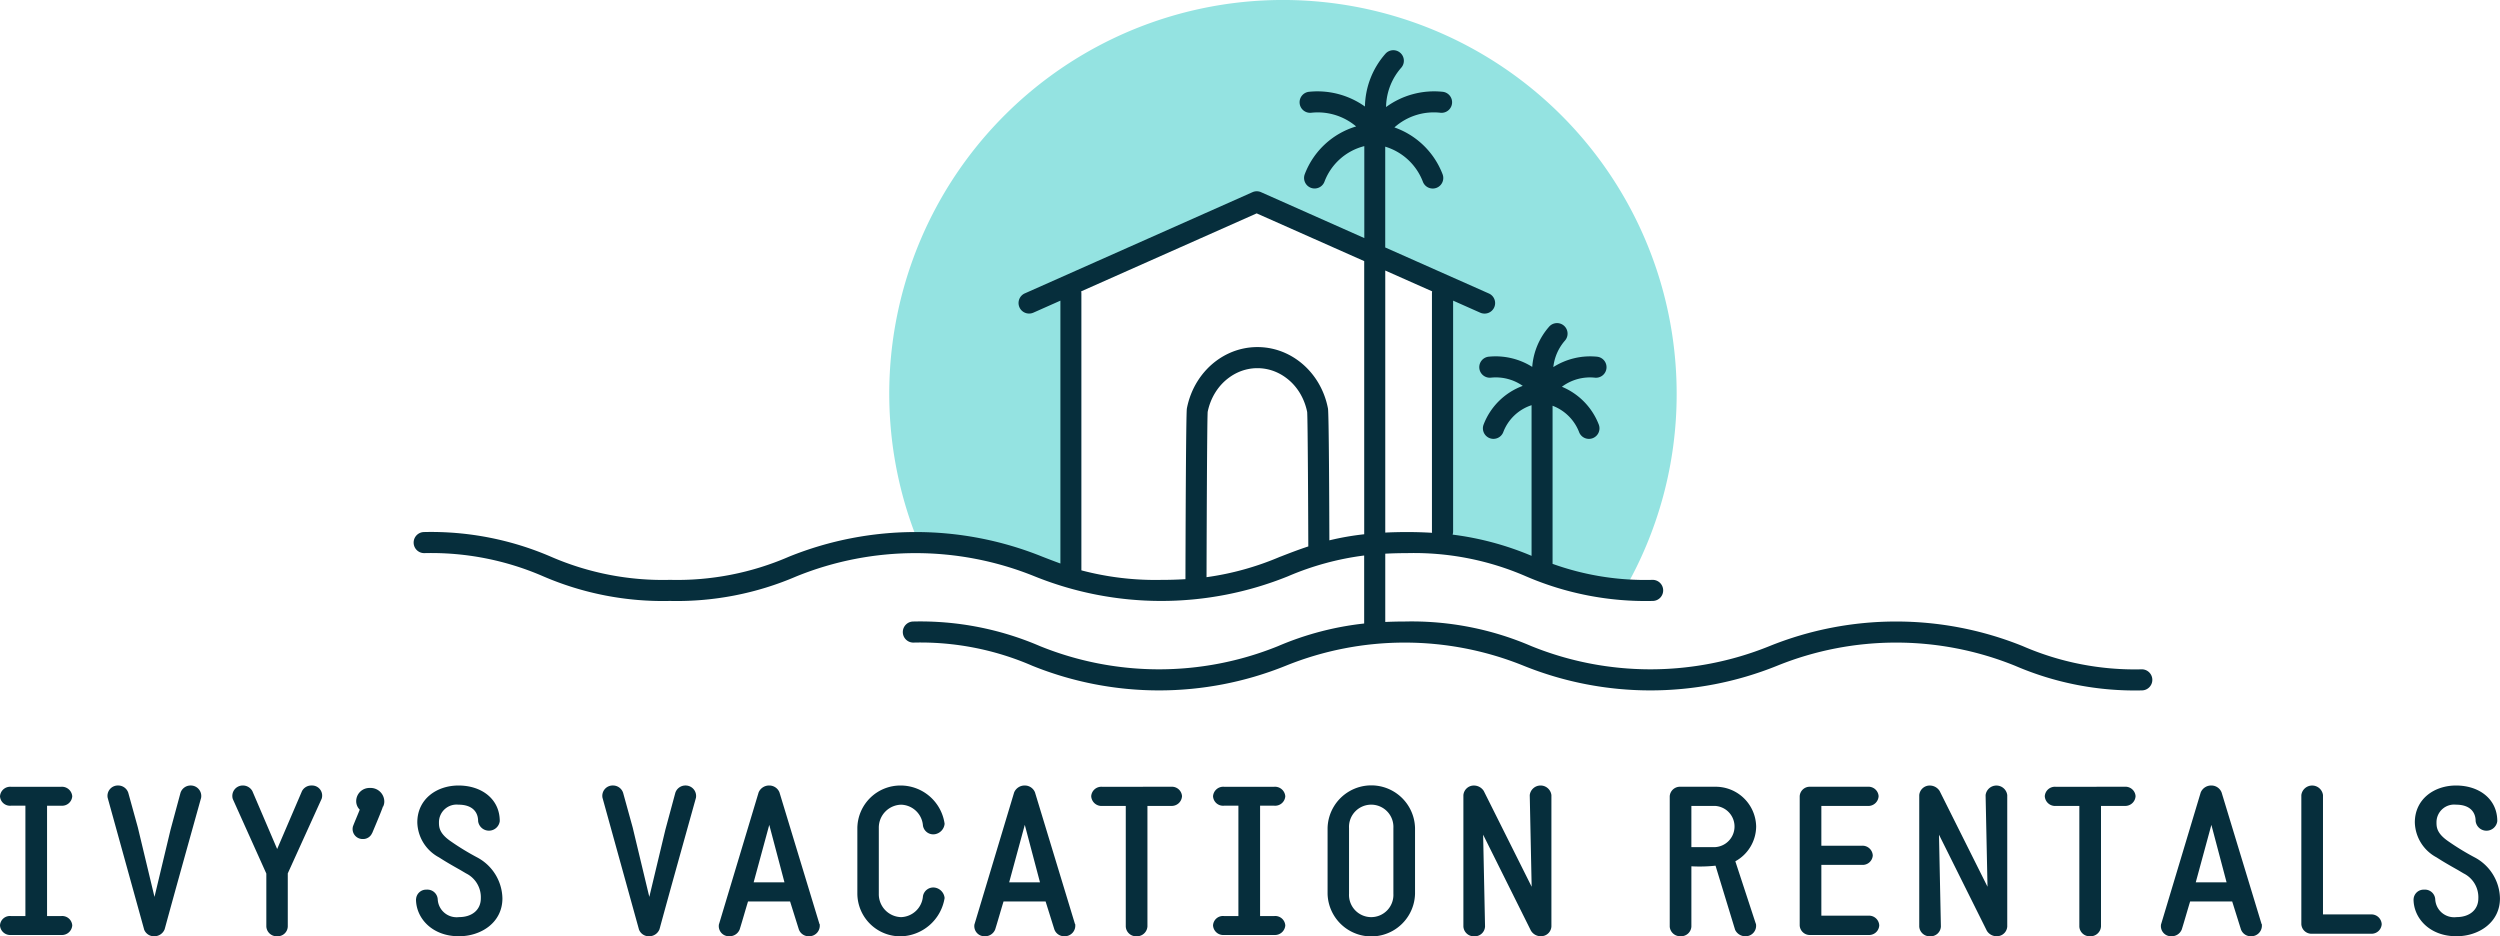 <svg xmlns="http://www.w3.org/2000/svg" width="261.873" height="98.073" viewBox="0 0 261.873 98.073">
  <g id="Logo" transform="translate(0 0)">
    <g id="Logo-2" data-name="Logo">
      <path id="Path_1568" data-name="Path 1568" d="M325.044,41.234a41.045,41.045,0,0,1-5.628,20.809,55.277,55.277,0,0,1-9.58-2.557,56.653,56.653,0,0,0-9.322-2.7c-.677-5.161.233-23.488.037-26.735,0,0-16.232-6.478-19.435-8.709-3.3,1.132-15.449,6.913-19.557,8.93,0,0-.468,20.96.025,30.234-8.315-3.468-15.857-3.426-15.975-3.716a41.24,41.24,0,1,1,79.435-15.556" transform="translate(-149.415 0.001)" fill="#94e3e1"/>
      <path id="Path_1569" data-name="Path 1569" d="M7.568,229.116a1.082,1.082,0,0,1-1.156,1H1.156a1.069,1.069,0,0,1-1.156-1,1.04,1.04,0,0,1,1.156-.982H2.661v-11.56H1.156A1.053,1.053,0,0,1,0,215.593a1.069,1.069,0,0,1,1.156-1H6.412a1.083,1.083,0,0,1,1.156,1,1.066,1.066,0,0,1-1.156.982H4.929v11.56H6.412a1.052,1.052,0,0,1,1.156.982" transform="translate(0 -132.178)" fill="#062e3c"/>
      <path id="Path_1570" data-name="Path 1570" d="M33.14,229.32l-3.817-13.785a1.083,1.083,0,0,1,1.09-1.287,1.114,1.114,0,0,1,1.069.763l1,3.621,1.745,7.285,1.679-7.023,1.047-3.883a1.114,1.114,0,0,1,1.069-.763,1.1,1.1,0,0,1,1.09,1.287c-1.244,4.471-2.6,9.292-3.817,13.763a1.155,1.155,0,0,1-1.069.742,1.1,1.1,0,0,1-1.091-.72" transform="translate(-18.045 -131.968)" fill="#062e3c"/>
      <path id="Path_1571" data-name="Path 1571" d="M72.707,215.667l-3.534,7.786v5.562a1.06,1.06,0,0,1-1.113,1.025,1.08,1.08,0,0,1-1.134-1.025v-5.54l-3.511-7.808a1.09,1.09,0,0,1,1.025-1.418,1.132,1.132,0,0,1,1.025.589l2.595,6.063,2.6-6.063a1.107,1.107,0,0,1,1.025-.589,1.055,1.055,0,0,1,1.025,1.418" transform="translate(-39.028 -131.968)" fill="#062e3c"/>
      <path id="Path_1572" data-name="Path 1572" d="M99.327,216.894v-.044a.372.372,0,0,1-.043.109l.022-.022c-.065.174-.262.72-1.112,2.727v-.022a1.019,1.019,0,0,1-1,.633,1.044,1.044,0,0,1-1-1.353c.219-.567.48-1.156.7-1.723a1.236,1.236,0,0,1-.371-.873,1.388,1.388,0,0,1,1.439-1.4,1.433,1.433,0,0,1,1.505,1.4,1.2,1.2,0,0,1-.131.567" transform="translate(-59.212 -132.388)" fill="#062e3c"/>
      <path id="Path_1573" data-name="Path 1573" d="M113.485,226.158a1.056,1.056,0,0,1,1.112-1,1.083,1.083,0,0,1,1.156,1,1.98,1.98,0,0,0,2.225,1.876c1.4,0,2.29-.785,2.29-1.963a2.785,2.785,0,0,0-1.549-2.617l-.589-.349c-1.439-.807-1.832-1.068-2.247-1.33a4.272,4.272,0,0,1-2.268-3.665c0-2.421,2.006-3.86,4.318-3.86,2.421,0,4.319,1.418,4.319,3.73a1.143,1.143,0,0,1-2.268,0c0-1-.655-1.723-2.051-1.723a1.849,1.849,0,0,0-2.05,1.832c0,.48,0,1.134,1.177,1.963a26.619,26.619,0,0,0,2.77,1.7,4.966,4.966,0,0,1,2.7,4.319c0,2.53-2.225,3.969-4.559,3.969-2.814,0-4.493-1.9-4.493-3.882" transform="translate(-69.902 -131.968)" fill="#062e3c"/>
      <path id="Path_1574" data-name="Path 1574" d="M168.1,229.32l-3.817-13.785a1.083,1.083,0,0,1,1.09-1.287,1.115,1.115,0,0,1,1.069.763l1,3.621,1.745,7.285,1.679-7.023,1.047-3.883a1.114,1.114,0,0,1,1.069-.763,1.1,1.1,0,0,1,1.091,1.287c-1.244,4.471-2.6,9.292-3.817,13.763a1.154,1.154,0,0,1-1.068.742,1.1,1.1,0,0,1-1.09-.72" transform="translate(-101.172 -131.968)" fill="#062e3c"/>
      <path id="Path_1575" data-name="Path 1575" d="M206.584,228.753a1.11,1.11,0,0,1-1.134,1.287,1.09,1.09,0,0,1-1.047-.72l-.916-2.923h-4.406c-.305,1-.567,1.941-.873,2.923a1.136,1.136,0,0,1-1.091.72,1.059,1.059,0,0,1-1.069-1.308v.022l4.144-13.785a1.188,1.188,0,0,1,1.113-.72,1.15,1.15,0,0,1,1.069.72l4.188,13.785Zm-3.686-4.362-1.592-6.02-1.636,6.02Z" transform="translate(-120.726 -131.968)" fill="#062e3c"/>
      <path id="Path_1576" data-name="Path 1576" d="M233.845,225.591V218.7a4.511,4.511,0,0,1,4.581-4.45,4.655,4.655,0,0,1,4.559,4.013,1.223,1.223,0,0,1-1.025,1.09,1.094,1.094,0,0,1-1.243-.894,2.362,2.362,0,0,0-2.29-2.2,2.4,2.4,0,0,0-2.334,2.443v6.892a2.4,2.4,0,0,0,2.334,2.443,2.379,2.379,0,0,0,2.29-2.2,1.1,1.1,0,0,1,1.243-.894,1.224,1.224,0,0,1,1.025,1.091,4.772,4.772,0,0,1-4.559,4.013,4.5,4.5,0,0,1-4.581-4.45" transform="translate(-144.038 -131.968)" fill="#062e3c"/>
      <path id="Path_1577" data-name="Path 1577" d="M276.277,228.753a1.11,1.11,0,0,1-1.134,1.287,1.09,1.09,0,0,1-1.047-.72l-.916-2.923h-4.406c-.305,1-.567,1.941-.873,2.923a1.135,1.135,0,0,1-1.091.72,1.059,1.059,0,0,1-1.068-1.308v.022l4.144-13.785a1.189,1.189,0,0,1,1.113-.72,1.149,1.149,0,0,1,1.069.72l4.188,13.785Zm-3.686-4.362L271,218.371l-1.636,6.02Z" transform="translate(-163.654 -131.968)" fill="#062e3c"/>
      <path id="Path_1578" data-name="Path 1578" d="M306.007,214.59a1.061,1.061,0,0,1,1.135.982,1.08,1.08,0,0,1-1.135,1.025H303.52v12.629a1.1,1.1,0,0,1-1.156,1.025,1.073,1.073,0,0,1-1.113-1.025V216.6h-2.486a1.08,1.08,0,0,1-1.135-1.025,1.061,1.061,0,0,1,1.135-.982Z" transform="translate(-183.327 -132.178)" fill="#062e3c"/>
      <path id="Path_1579" data-name="Path 1579" d="M338.428,229.116a1.083,1.083,0,0,1-1.156,1h-5.256a1.069,1.069,0,0,1-1.156-1,1.04,1.04,0,0,1,1.156-.982h1.5v-11.56h-1.5a1.053,1.053,0,0,1-1.156-.982,1.069,1.069,0,0,1,1.156-1h5.256a1.083,1.083,0,0,1,1.156,1,1.066,1.066,0,0,1-1.156.982h-1.484v11.56h1.484a1.053,1.053,0,0,1,1.156.982" transform="translate(-203.795 -132.178)" fill="#062e3c"/>
      <path id="Path_1580" data-name="Path 1580" d="M362.1,225.591V218.7a4.582,4.582,0,0,1,9.161,0v6.892a4.582,4.582,0,0,1-9.161,0m2.247-6.892v6.892a2.326,2.326,0,1,0,4.646,0V218.7a2.326,2.326,0,1,0-4.646,0" transform="translate(-223.037 -131.968)" fill="#062e3c"/>
      <path id="Path_1581" data-name="Path 1581" d="M406.222,229.472,401.206,219.4l.2,9.619a1.079,1.079,0,0,1-1.134,1.025,1.093,1.093,0,0,1-1.134-1.025V215.252a1.1,1.1,0,0,1,1.134-1,1.223,1.223,0,0,1,1,.567l5.017,10.033-.2-9.6a1.143,1.143,0,0,1,2.269,0v13.763a1.083,1.083,0,0,1-.873,1l.044-.022a.794.794,0,0,1-.305.044,1.2,1.2,0,0,1-1-.567" transform="translate(-245.849 -131.967)" fill="#062e3c"/>
      <path id="Path_1582" data-name="Path 1582" d="M464.452,228.941a1.1,1.1,0,0,1-1.09,1.309,1.188,1.188,0,0,1-1.091-.676l-2.05-6.718a15.686,15.686,0,0,1-2.53.065v6.325a1.077,1.077,0,0,1-1.134,1,1.091,1.091,0,0,1-1.134-1V215.571a1.074,1.074,0,0,1,1.134-.982h3.6a4.242,4.242,0,0,1,4.319,4.166,4.2,4.2,0,0,1-2.181,3.642l2.138,6.521Zm-4.3-8.027a2.162,2.162,0,0,0,0-4.319H457.69v4.319Z" transform="translate(-280.52 -132.177)" fill="#062e3c"/>
      <path id="Path_1583" data-name="Path 1583" d="M499.2,229.116a1.062,1.062,0,0,1-1.134,1h-6.086a1.055,1.055,0,0,1-1.112-1V215.571a1.053,1.053,0,0,1,1.112-.981H498a1.06,1.06,0,0,1,1.134.981A1.079,1.079,0,0,1,498,216.6h-4.864v4.166h4.253a1.079,1.079,0,0,1,1.134,1.025,1.06,1.06,0,0,1-1.134.982h-4.253v5.322h4.93a1.066,1.066,0,0,1,1.134,1.025" transform="translate(-302.351 -132.178)" fill="#062e3c"/>
      <path id="Path_1584" data-name="Path 1584" d="M530.557,229.472,525.54,219.4l.2,9.619a1.079,1.079,0,0,1-1.134,1.025,1.093,1.093,0,0,1-1.134-1.025V215.252a1.1,1.1,0,0,1,1.134-1,1.224,1.224,0,0,1,1,.567l5.017,10.033-.2-9.6a1.143,1.143,0,0,1,2.268,0v13.763a1.082,1.082,0,0,1-.872,1l.043-.022a.792.792,0,0,1-.305.044,1.2,1.2,0,0,1-1-.567" transform="translate(-322.433 -131.967)" fill="#062e3c"/>
      <path id="Path_1585" data-name="Path 1585" d="M566.095,214.59a1.06,1.06,0,0,1,1.134.982,1.08,1.08,0,0,1-1.134,1.025h-2.487v12.629a1.1,1.1,0,0,1-1.156,1.025,1.073,1.073,0,0,1-1.113-1.025V216.6h-2.486a1.08,1.08,0,0,1-1.134-1.025,1.06,1.06,0,0,1,1.134-.982Z" transform="translate(-343.53 -132.178)" fill="#062e3c"/>
      <path id="Path_1586" data-name="Path 1586" d="M599.924,228.753a1.11,1.11,0,0,1-1.134,1.287,1.09,1.09,0,0,1-1.047-.72l-.916-2.923h-4.406c-.305,1-.567,1.941-.873,2.923a1.136,1.136,0,0,1-1.091.72,1.059,1.059,0,0,1-1.069-1.308v.022l4.144-13.785a1.188,1.188,0,0,1,1.113-.72,1.15,1.15,0,0,1,1.069.72l4.188,13.785Zm-3.686-4.362-1.592-6.02-1.636,6.02Z" transform="translate(-363.006 -131.968)" fill="#062e3c"/>
      <path id="Path_1587" data-name="Path 1587" d="M636.115,228.775a1.062,1.062,0,0,1-1.134,1H628.83a1.062,1.062,0,0,1-1.134-1V215.252a1.143,1.143,0,0,1,2.268,0v12.5h5.017a1.079,1.079,0,0,1,1.134,1.025" transform="translate(-386.633 -131.968)" fill="#062e3c"/>
      <path id="Path_1588" data-name="Path 1588" d="M658.312,226.158a1.056,1.056,0,0,1,1.112-1,1.082,1.082,0,0,1,1.156,1,1.98,1.98,0,0,0,2.225,1.876c1.4,0,2.29-.785,2.29-1.963a2.785,2.785,0,0,0-1.548-2.617l-.589-.349c-1.439-.807-1.832-1.068-2.246-1.33a4.272,4.272,0,0,1-2.269-3.665c0-2.421,2.007-3.86,4.319-3.86,2.422,0,4.319,1.418,4.319,3.73a1.143,1.143,0,0,1-2.269,0c0-1-.654-1.723-2.05-1.723a1.849,1.849,0,0,0-2.05,1.832c0,.48,0,1.134,1.177,1.963a26.53,26.53,0,0,0,2.771,1.7,4.966,4.966,0,0,1,2.7,4.319c0,2.53-2.225,3.969-4.559,3.969-2.813,0-4.493-1.9-4.493-3.882" transform="translate(-405.491 -131.968)" fill="#062e3c"/>
      <path id="Path_1589" data-name="Path 1589" d="M293.851,78.548a29.422,29.422,0,0,1-12.468-2.429,35.423,35.423,0,0,0-26.537,0,33.217,33.217,0,0,1-24.936,0,31.653,31.653,0,0,0-13.268-2.579c-.719,0-1.392.018-2.038.047V66.435c.709-.037,1.462-.058,2.271-.058a29.413,29.413,0,0,1,12.468,2.429,31.649,31.649,0,0,0,13.268,2.579,1.1,1.1,0,1,0,0-2.208A28.662,28.662,0,0,1,232.129,67.5V50.939a4.792,4.792,0,0,1,2.789,2.785,1.1,1.1,0,1,0,2.043-.837,7.031,7.031,0,0,0-3.854-3.937,4.9,4.9,0,0,1,3.47-.95,1.1,1.1,0,0,0,.2-2.2,7.209,7.209,0,0,0-4.568,1.088,5.047,5.047,0,0,1,1.227-2.785,1.1,1.1,0,1,0-1.677-1.435,7.2,7.2,0,0,0-1.76,4.2,7.22,7.22,0,0,0-4.542-1.07,1.1,1.1,0,0,0,.2,2.2,4.93,4.93,0,0,1,3.35.859,6.988,6.988,0,0,0-4.092,4.028,1.1,1.1,0,1,0,2.043.837,4.734,4.734,0,0,1,2.971-2.841V66.661a31.3,31.3,0,0,0-8.27-2.223,1.1,1.1,0,0,0,.052-.319V39.928l2.83,1.257a1.091,1.091,0,0,0,.448.1,1.1,1.1,0,0,0,.449-2.114L214.6,34.358V23.8a6.1,6.1,0,0,1,3.955,3.7,1.1,1.1,0,1,0,2.044-.836,8.364,8.364,0,0,0-5.037-4.88A6.191,6.191,0,0,1,220.4,20.25a1.1,1.1,0,1,0,.2-2.2,8.542,8.542,0,0,0-5.912,1.6,6.369,6.369,0,0,1,1.6-4.132,1.1,1.1,0,1,0-1.678-1.435,8.585,8.585,0,0,0-2.134,5.513,8.579,8.579,0,0,0-5.841-1.546,1.1,1.1,0,0,0,.2,2.2,6.221,6.221,0,0,1,4.718,1.431,8.3,8.3,0,0,0-5.371,4.978,1.1,1.1,0,0,0,2.044.836,6.032,6.032,0,0,1,4.183-3.751v9.631l-10.815-4.806a1.1,1.1,0,0,0-.9,0l-23.848,10.6a1.1,1.1,0,1,0,.9,2.018l2.829-1.257V67.465c-.64-.231-1.262-.472-1.891-.717a35.413,35.413,0,0,0-26.537,0,29.408,29.408,0,0,1-12.466,2.429A29.409,29.409,0,0,1,127.2,66.748a31.651,31.651,0,0,0-13.268-2.58,1.1,1.1,0,0,0,0,2.209A29.409,29.409,0,0,1,126.4,68.806a31.643,31.643,0,0,0,13.267,2.579,31.645,31.645,0,0,0,13.267-2.579,33.212,33.212,0,0,1,24.934,0,35.418,35.418,0,0,0,26.537,0,29.742,29.742,0,0,1,7.989-2.181v7.124a31.538,31.538,0,0,0-9.022,2.37,33.209,33.209,0,0,1-24.933,0,31.654,31.654,0,0,0-13.267-2.579,1.1,1.1,0,1,0,0,2.208,29.407,29.407,0,0,1,12.466,2.429,35.415,35.415,0,0,0,26.536,0,33.21,33.21,0,0,1,24.933,0,35.421,35.421,0,0,0,26.538,0,33.216,33.216,0,0,1,24.936,0,31.654,31.654,0,0,0,13.268,2.579,1.1,1.1,0,0,0,0-2.209M219.515,38.956a1.129,1.129,0,0,0-.021.208V64.119a1.07,1.07,0,0,0,.013.128c-.82-.049-1.69-.078-2.632-.078-.8,0-1.558.02-2.271.056V36.774ZM203.607,66.748a29.982,29.982,0,0,1-7.725,2.149c.008-3.575.054-16.26.119-17.309a6.183,6.183,0,0,1,.31-1.057,5.954,5.954,0,0,1,.5-.994,5.732,5.732,0,0,1,.659-.861,5.526,5.526,0,0,1,.793-.7,5.208,5.208,0,0,1,.9-.527,4.931,4.931,0,0,1,4.1,0,5.172,5.172,0,0,1,.9.527,5.494,5.494,0,0,1,.793.7,5.782,5.782,0,0,1,.659.861,6.035,6.035,0,0,1,.5,1,6.212,6.212,0,0,1,.31,1.061c.066.941.111,11.485.118,14.077-1.038.341-1.993.711-2.935,1.078m5.142-1.71c-.01-3.39-.048-13.291-.147-13.815a8.379,8.379,0,0,0-.432-1.5,8.237,8.237,0,0,0-.686-1.362,8.023,8.023,0,0,0-.912-1.19,7.693,7.693,0,0,0-1.111-.987,7.4,7.4,0,0,0-1.286-.752,7.138,7.138,0,0,0-5.926,0,7.465,7.465,0,0,0-1.285.751,7.705,7.705,0,0,0-1.111.987,7.967,7.967,0,0,0-.912,1.191,8.185,8.185,0,0,0-.686,1.361,8.366,8.366,0,0,0-.433,1.5c-.1.553-.142,14.69-.149,17.878-.786.047-1.622.075-2.534.075a30.357,30.357,0,0,1-8.367-1V39.164a1.1,1.1,0,0,0-.021-.208l18.383-8.168,11.263,5V64.4a28.885,28.885,0,0,0-3.647.637" transform="translate(-69.499 -8.437)" fill="#062e3c"/>
    </g>
  </g>
</svg>
